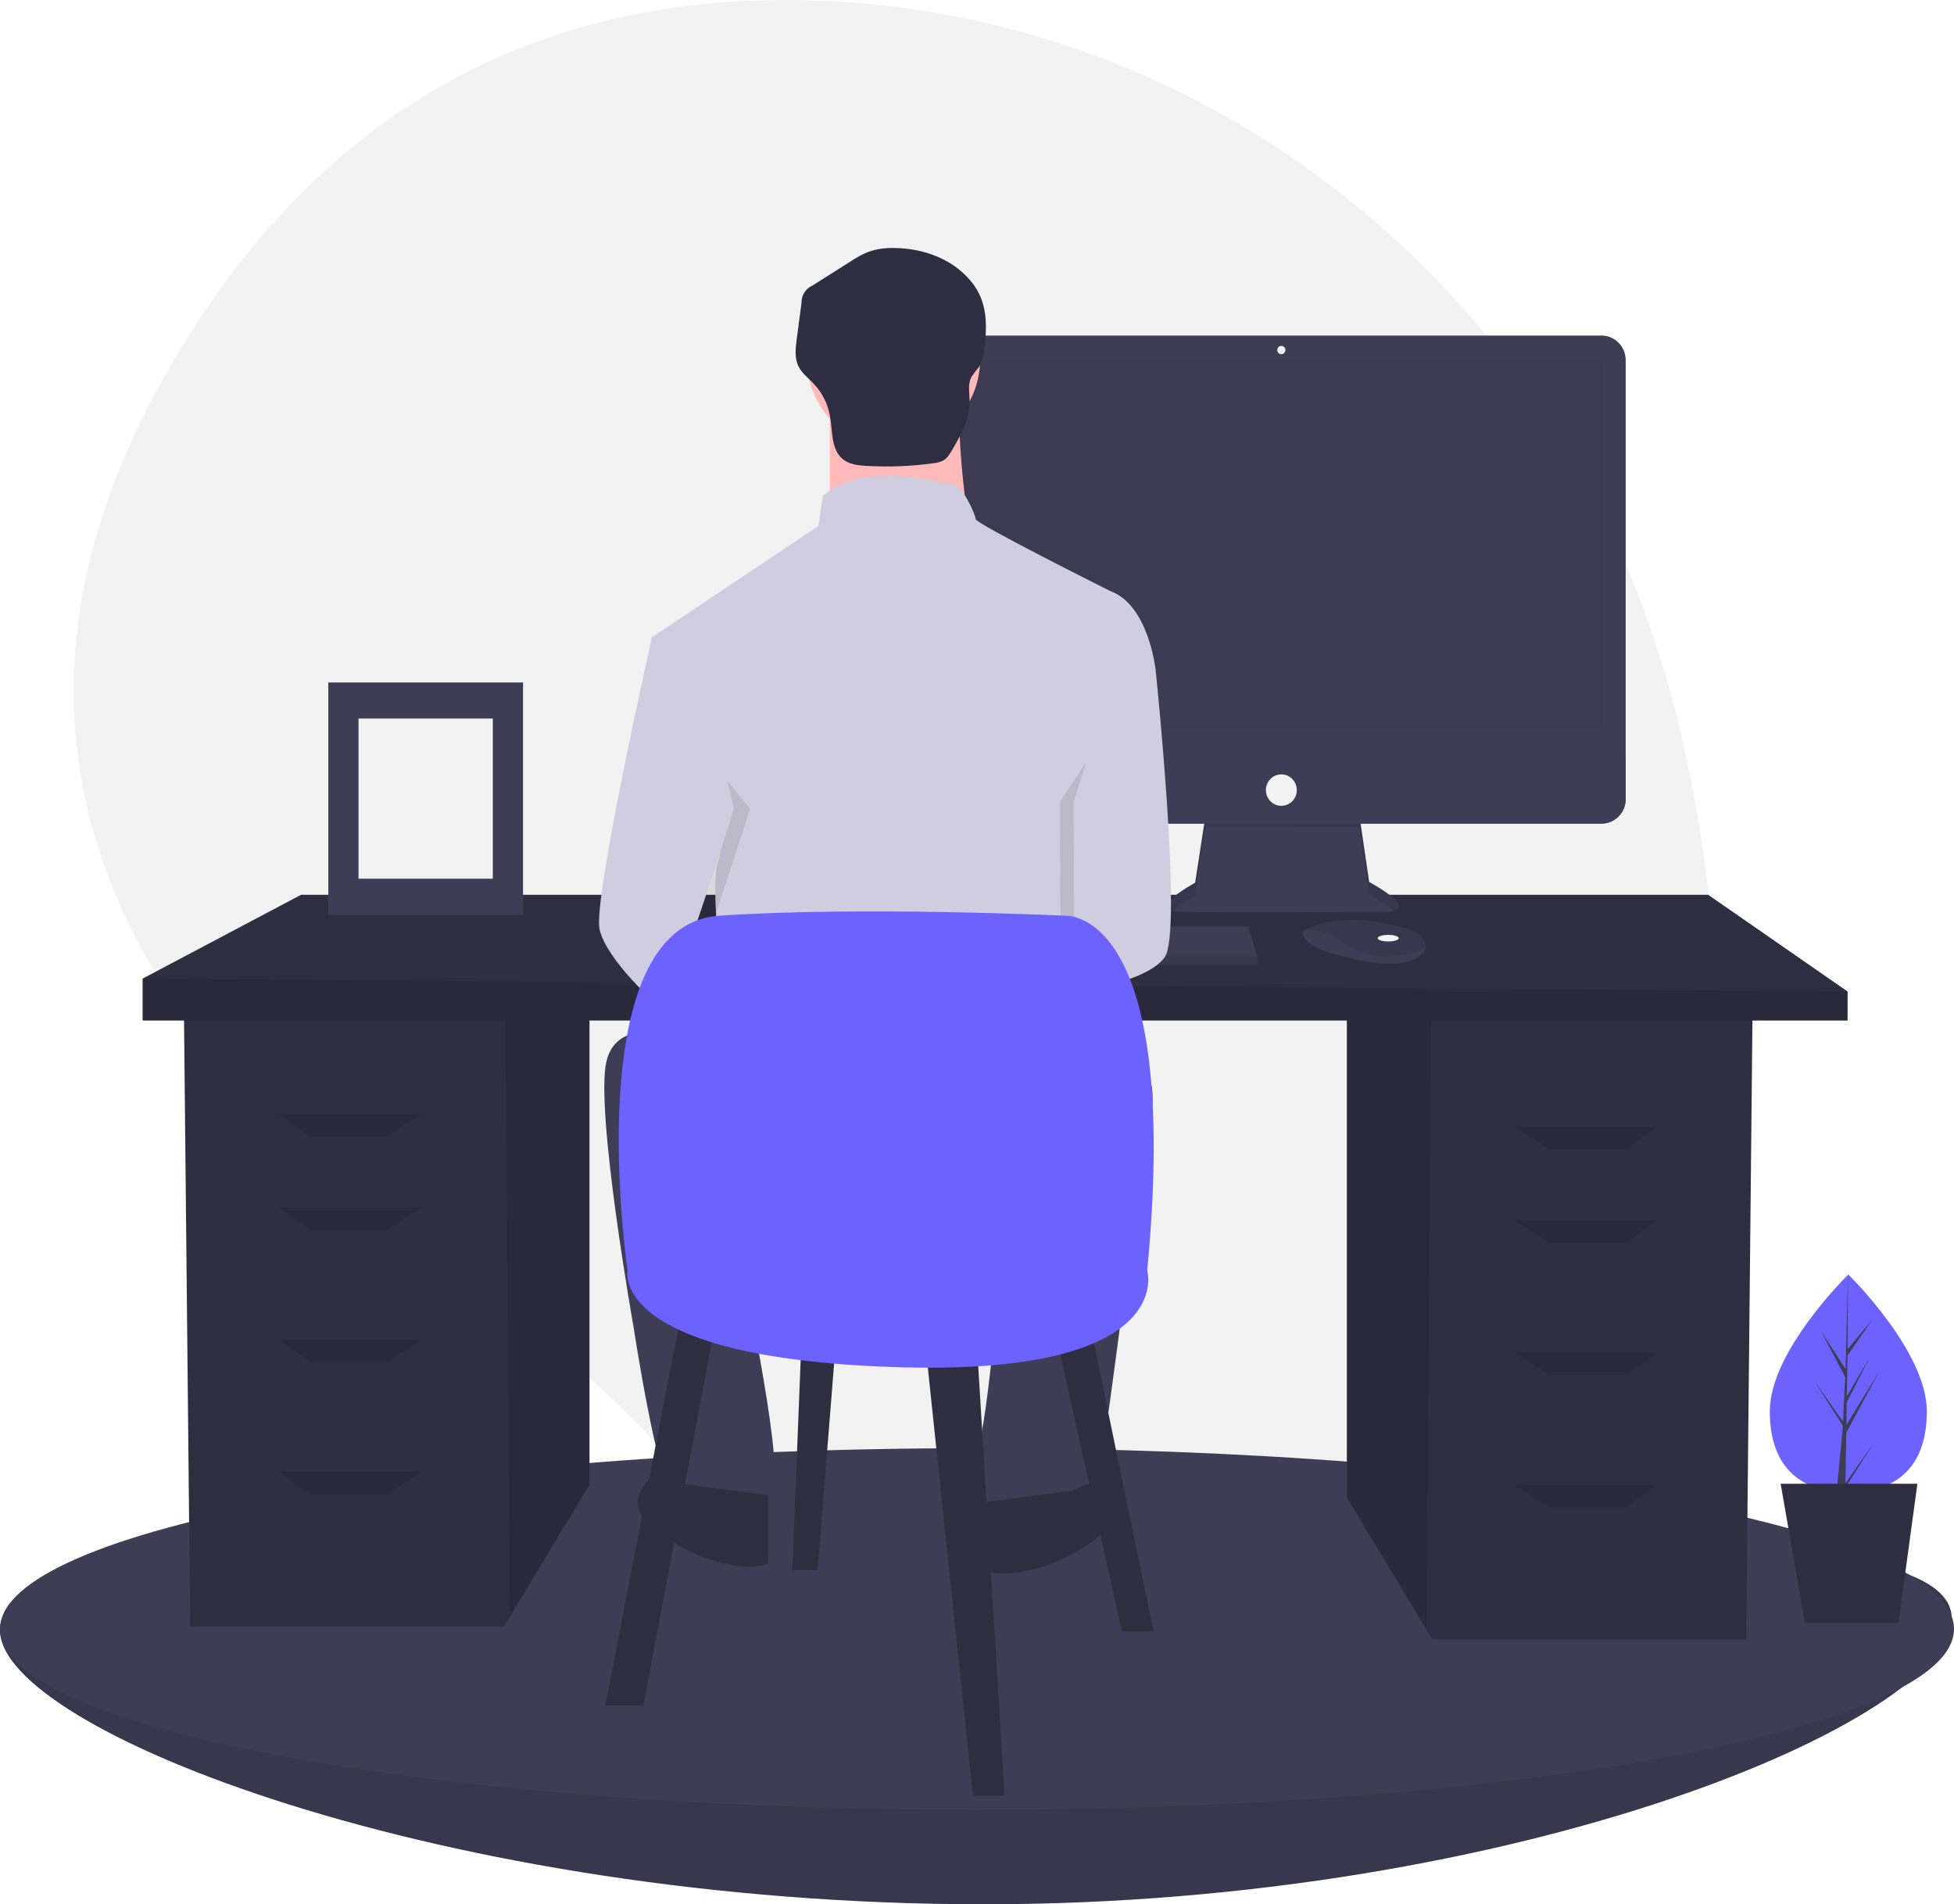 <svg width="432" height="421" viewBox="0 0 432 421" fill="none" xmlns="http://www.w3.org/2000/svg">
    <path d="M370.471 157.554C347.987 67.61 270.297 2.683 179.106 0.079C130.895 -1.297 80.165 14.969 43.229 71.889C-22.797 173.64 47.287 243.954 96.147 277.365C119.753 293.54 141.023 312.988 159.341 335.147C192.345 374.989 255.836 424.498 331.452 346.925C386.258 290.699 385.448 217.465 370.471 157.554Z" fill="#F2F2F2"/>
    <path d="M431.499 357.854C431.499 379.932 336.795 421 217.502 421C98.208 421 0 382.478 0 360.4C0 338.322 98.208 341.049 217.502 341.049C336.795 341.049 431.499 335.776 431.499 357.854Z" fill="#3F3D56"/>
    <path opacity="0.1" d="M431.499 357.854C431.499 379.932 336.795 421 217.502 421C98.208 421 0 382.478 0 360.4C0 338.322 98.208 341.049 217.502 341.049C336.795 341.049 431.499 335.776 431.499 357.854Z" fill="black"/>
    <path d="M216 400.121C335.293 400.121 432 382.223 432 360.145C432 338.067 335.293 320.169 216 320.169C96.707 320.169 0 338.067 0 360.145C0 382.223 96.707 400.121 216 400.121Z" fill="#3F3D56"/>
    <path d="M297.774 224.189V331.102L315.353 360.246L316.691 362.463H386.053L387.454 224.189H297.774Z" fill="#2F2E41"/>
    <path opacity="0.1" d="M297.774 224.189V331.102L315.353 360.246L316.432 224.189H297.774Z" fill="black"/>
    <path d="M130.325 221.338V328.251L112.746 357.395L111.408 359.612H42.046L40.645 221.338H130.325Z" fill="#2F2E41"/>
    <path opacity="0.1" d="M130.325 221.338V328.251L112.746 357.395L111.667 221.338H130.325Z" fill="black"/>
    <path d="M408.473 219.199V225.614H31.536V216.349L66.567 197.817H377.645L408.473 219.199Z" fill="#2F2E41"/>
    <path opacity="0.1" d="M408.473 219.199V225.614H31.536V216.349L408.473 219.199Z" fill="black"/>
    <path opacity="0.1" d="M85.484 251.274H68.669L61.663 246.284H93.191L85.484 251.274Z" fill="black"/>
    <path opacity="0.1" d="M85.484 271.943H68.669L61.663 266.954H93.191L85.484 271.943Z" fill="black"/>
    <path opacity="0.1" d="M85.484 301.166H68.669L61.663 296.177H93.191L85.484 301.166Z" fill="black"/>
    <path opacity="0.1" d="M85.484 330.389H68.669L61.663 325.4H93.191L85.484 330.389Z" fill="black"/>
    <path opacity="0.1" d="M342.614 254.124H359.429L366.435 249.135H334.907L342.614 254.124Z" fill="black"/>
    <path opacity="0.1" d="M342.614 274.794H359.429L366.435 269.805H334.907L342.614 274.794Z" fill="black"/>
    <path opacity="0.1" d="M342.614 304.017H359.429L366.435 299.028H334.907L342.614 304.017Z" fill="black"/>
    <path opacity="0.1" d="M342.614 333.24H359.429L366.435 328.251H334.907L342.614 333.24Z" fill="black"/>
    <path d="M266.566 179.981L264.229 195.16C264.229 195.16 252.724 201.378 260.814 201.561C268.903 201.744 307.015 201.561 307.015 201.561C307.015 201.561 314.386 201.561 302.7 194.977L300.363 179.066L266.566 179.981Z" fill="#3F3D56"/>
    <path opacity="0.1" d="M259.186 201.396C260.757 200.104 262.446 198.967 264.229 198L266.566 182.821L300.363 182.853L302.7 197.817C304.621 198.826 306.431 200.037 308.101 201.432C309.602 201.084 311.242 199.79 302.7 194.977L300.363 179.066L266.566 179.981L264.229 195.16C264.229 195.16 254.561 200.386 259.186 201.396Z" fill="black"/>
    <path d="M354.065 74.183H212.505C209.549 74.183 207.152 76.621 207.152 79.629V176.638C207.152 179.645 209.549 182.084 212.505 182.084H354.065C357.021 182.084 359.418 179.645 359.418 176.638V79.629C359.418 76.621 357.021 74.183 354.065 74.183Z" fill="#3F3D56"/>
    <path opacity="0.1" d="M354.295 79.944H212.275V160.778H354.295V79.944Z" fill="#2F2E41"/>
    <path d="M283.285 78.297C283.782 78.297 284.184 77.888 284.184 77.383C284.184 76.878 283.782 76.469 283.285 76.469C282.789 76.469 282.386 76.878 282.386 77.383C282.386 77.888 282.789 78.297 283.285 78.297Z" fill="#F2F2F2"/>
    <path d="M359.418 167.179V176.638C359.418 177.353 359.28 178.061 359.011 178.722C358.742 179.383 358.348 179.983 357.85 180.489C357.353 180.995 356.763 181.396 356.113 181.669C355.464 181.943 354.768 182.084 354.065 182.084H212.505C211.802 182.084 211.106 181.943 210.457 181.669C209.807 181.396 209.217 180.995 208.72 180.489C208.223 179.983 207.828 179.383 207.559 178.722C207.29 178.061 207.152 177.353 207.152 176.638V167.179H359.418Z" fill="#3F3D56"/>
    <path d="M283.285 178.152C285.171 178.152 286.701 176.596 286.701 174.677C286.701 172.758 285.171 171.202 283.285 171.202C281.399 171.202 279.869 172.758 279.869 174.677C279.869 176.596 281.399 178.152 283.285 178.152Z" fill="#F2F2F2"/>
    <path d="M277.962 211.436V213.266H181.245V211.803L181.379 211.436L183.762 204.853H275.985L277.962 211.436Z" fill="#3F3D56"/>
    <path d="M315.182 209.646C315.006 210.413 314.341 211.221 312.838 211.985C307.445 214.729 296.479 211.254 296.479 211.254C296.479 211.254 288.03 209.791 288.03 205.95C288.267 205.785 288.514 205.635 288.77 205.502C291.038 204.282 298.556 201.27 311.886 205.63C312.868 205.943 313.745 206.528 314.42 207.319C314.719 207.618 314.944 207.985 315.076 208.389C315.209 208.794 315.245 209.225 315.182 209.646V209.646Z" fill="#3F3D56"/>
    <path opacity="0.1" d="M315.182 209.646C308.581 212.219 302.697 212.411 296.659 208.145C293.613 205.994 290.847 205.462 288.77 205.502C291.038 204.282 298.556 201.27 311.886 205.63C312.868 205.943 313.745 206.528 314.42 207.319C314.719 207.618 314.944 207.985 315.076 208.389C315.209 208.794 315.245 209.225 315.182 209.646V209.646Z" fill="black"/>
    <path d="M306.906 208.145C308.196 208.145 309.243 207.817 309.243 207.413C309.243 207.009 308.196 206.682 306.906 206.682C305.615 206.682 304.569 207.009 304.569 207.413C304.569 207.817 305.615 208.145 306.906 208.145Z" fill="#F2F2F2"/>
    <path opacity="0.1" d="M277.962 211.436V213.266H181.245V211.803L181.379 211.436H277.962Z" fill="black"/>
    <path d="M197.548 98.865C208.122 98.865 216.694 90.145 216.694 79.388C216.694 68.632 208.122 59.912 197.548 59.912C186.974 59.912 178.403 68.632 178.403 79.388C178.403 90.145 186.974 98.865 197.548 98.865Z" fill="#FFB9B9"/>
    <path d="M183.441 89.127V119.88H214.678C214.678 119.88 210.648 94.252 212.663 86.564L183.441 89.127Z" fill="#FFB9B9"/>
    <path d="M245.412 130.644C245.412 130.644 215.686 115.78 215.686 114.754C215.686 113.729 212.663 107.066 210.648 107.066C208.632 107.066 191.502 101.428 181.929 109.629L180.922 116.292L144.142 140.895L154.219 178.311C154.219 178.311 160.769 185.486 158.753 190.612C156.738 195.737 160.265 221.878 160.265 221.878L239.366 219.315V184.461C239.366 184.461 241.885 176.261 243.397 173.698C244.908 171.135 243.397 163.447 243.397 163.447L255.488 148.07C255.488 148.07 253.977 133.719 245.412 130.644Z" fill="#D0CDE1"/>
    <path opacity="0.1" d="M145.402 153.452L147.669 140.895C147.669 140.895 134.57 198.813 136.081 205.476C137.593 212.139 148.677 222.39 150.188 222.903C151.7 223.415 165.807 178.823 165.807 178.823L145.402 153.452Z" fill="black"/>
    <path d="M152.707 139.357L144.142 140.895C144.142 140.895 131.043 198.813 132.554 205.476C134.066 212.139 145.15 222.39 146.661 222.903C148.173 223.415 162.28 178.823 162.28 178.823L152.707 139.357Z" fill="#D0CDE1"/>
    <path opacity="0.1" d="M248.183 156.527L252.465 148.07C252.465 148.07 258.511 205.988 254.481 211.627C250.45 217.265 234.506 219.374 234.506 219.374L234.328 177.286L248.183 156.527Z" fill="black"/>
    <path d="M248.939 141.407L255.488 148.07C255.488 148.07 261.534 205.989 257.504 211.627C253.473 217.265 237.529 219.374 237.529 219.374L237.351 177.286L248.939 141.407Z" fill="#D0CDE1"/>
    <path d="M151.196 229.566C151.196 229.566 136.585 223.928 134.066 234.691C131.547 245.455 140.112 293.635 140.112 293.635C140.112 293.635 145.654 330.026 149.181 331.051C152.707 332.076 168.326 332.588 170.845 327.975C173.364 323.363 163.288 276.208 163.288 276.208L221.732 275.183C221.732 275.183 218.205 316.187 216.19 319.775C214.175 323.363 214.175 335.664 216.19 335.664C218.205 335.664 240.374 334.639 241.885 331.563C243.397 328.488 251.962 259.294 251.962 259.294C251.962 259.294 259.015 235.204 250.954 236.742C242.893 238.279 151.196 229.566 151.196 229.566Z" fill="#3F3D56"/>
    <path d="M237.351 329.513C237.351 329.513 242.389 325.925 244.908 329.513C247.427 333.101 248.435 337.201 237.351 343.352C226.267 349.503 217.701 347.965 217.701 346.94V332.076L237.351 329.513Z" fill="#2F2E41"/>
    <path d="M150.188 327.976C150.188 327.976 145.15 324.388 142.631 327.976C140.112 331.563 139.104 335.664 150.188 341.814C161.273 347.965 169.838 346.427 169.838 345.402V330.538L150.188 327.976Z" fill="#2F2E41"/>
    <path d="M197.672 54.83C195.765 54.763 193.862 55.039 192.049 55.645C190.644 56.22 189.301 56.943 188.043 57.802L179.591 63.149C178.873 63.465 178.263 63.99 177.839 64.658C177.414 65.326 177.194 66.106 177.205 66.902L176.148 74.949C175.882 76.98 175.636 79.151 176.53 80.987C177.276 82.52 178.698 83.569 179.868 84.797C181.739 86.77 182.999 89.261 183.49 91.957C184.095 95.317 183.708 99.363 186.321 101.507C187.736 102.668 189.665 102.887 191.48 102.995C196.443 103.29 201.422 103.095 206.348 102.413C207.131 102.354 207.894 102.136 208.594 101.773C209.482 101.238 210.042 100.295 210.565 99.389C212.452 96.12 214.398 92.642 214.377 88.851C214.367 86.975 213.895 84.961 214.78 83.315C215.248 82.616 215.756 81.945 216.301 81.306C217.397 79.74 217.61 77.726 217.789 75.812C218.36 69.696 217.763 65.043 213.333 60.735C209.197 56.714 203.313 54.867 197.672 54.83Z" fill="#2F2E41"/>
    <path d="M150.643 290.118L133.828 377.074H142.235L158.35 291.544L150.643 290.118Z" fill="#2F2E41"/>
    <path d="M204.591 297.246L215.1 397.032H222.107L215.801 294.395L204.591 297.246Z" fill="#2F2E41"/>
    <path d="M233.317 294.395L248.03 360.681H255.036L241.024 292.97L233.317 294.395Z" fill="#2F2E41"/>
    <path d="M177.267 294.395L175.165 347.139H180.77L184.974 294.395H177.267Z" fill="#2F2E41"/>
    <path d="M138.732 280.853C138.732 280.853 127.522 204.588 159.05 202.45C190.578 200.312 235.418 202.45 235.418 202.45C235.418 202.45 261.342 200.312 253.635 280.853C253.635 280.853 260.641 304.374 197.585 302.235C134.528 300.097 138.732 280.853 138.732 280.853Z" fill="#6C63FF"/>
    <path d="M425.993 311.997C425.993 325.296 418.221 329.939 408.635 329.939C399.048 329.939 391.276 325.296 391.276 311.997C391.276 298.697 408.635 281.779 408.635 281.779C408.635 281.779 425.993 298.697 425.993 311.997Z" fill="#6C63FF"/>
    <path d="M408.18 316.775L415.578 303.005L408.208 315.029L408.288 310.024L413.387 300.062L408.309 308.7L408.453 299.699L413.913 291.768L408.475 298.284L408.565 281.779L408.025 302.692L402.496 294.082L407.958 304.457L407.441 314.509L407.426 314.242L401.026 305.146L407.406 315.185L407.341 316.442L407.33 316.461L407.335 316.564L406.023 329.979H407.776L407.987 328.895L414.352 318.88L408.002 327.905L408.18 316.775Z" fill="#3F3D56"/>
    <path d="M419.721 358.788H399.026L393.678 328.037H423.906L419.721 358.788Z" fill="#2F2E41"/>
    <path d="M115.634 150.89H72.584V202.235H115.634V150.89Z" fill="#3F3D56"/>
    <path d="M108.954 158.857H79.264V194.268H108.954V158.857Z" fill="#F2F2F2"/>
</svg>
